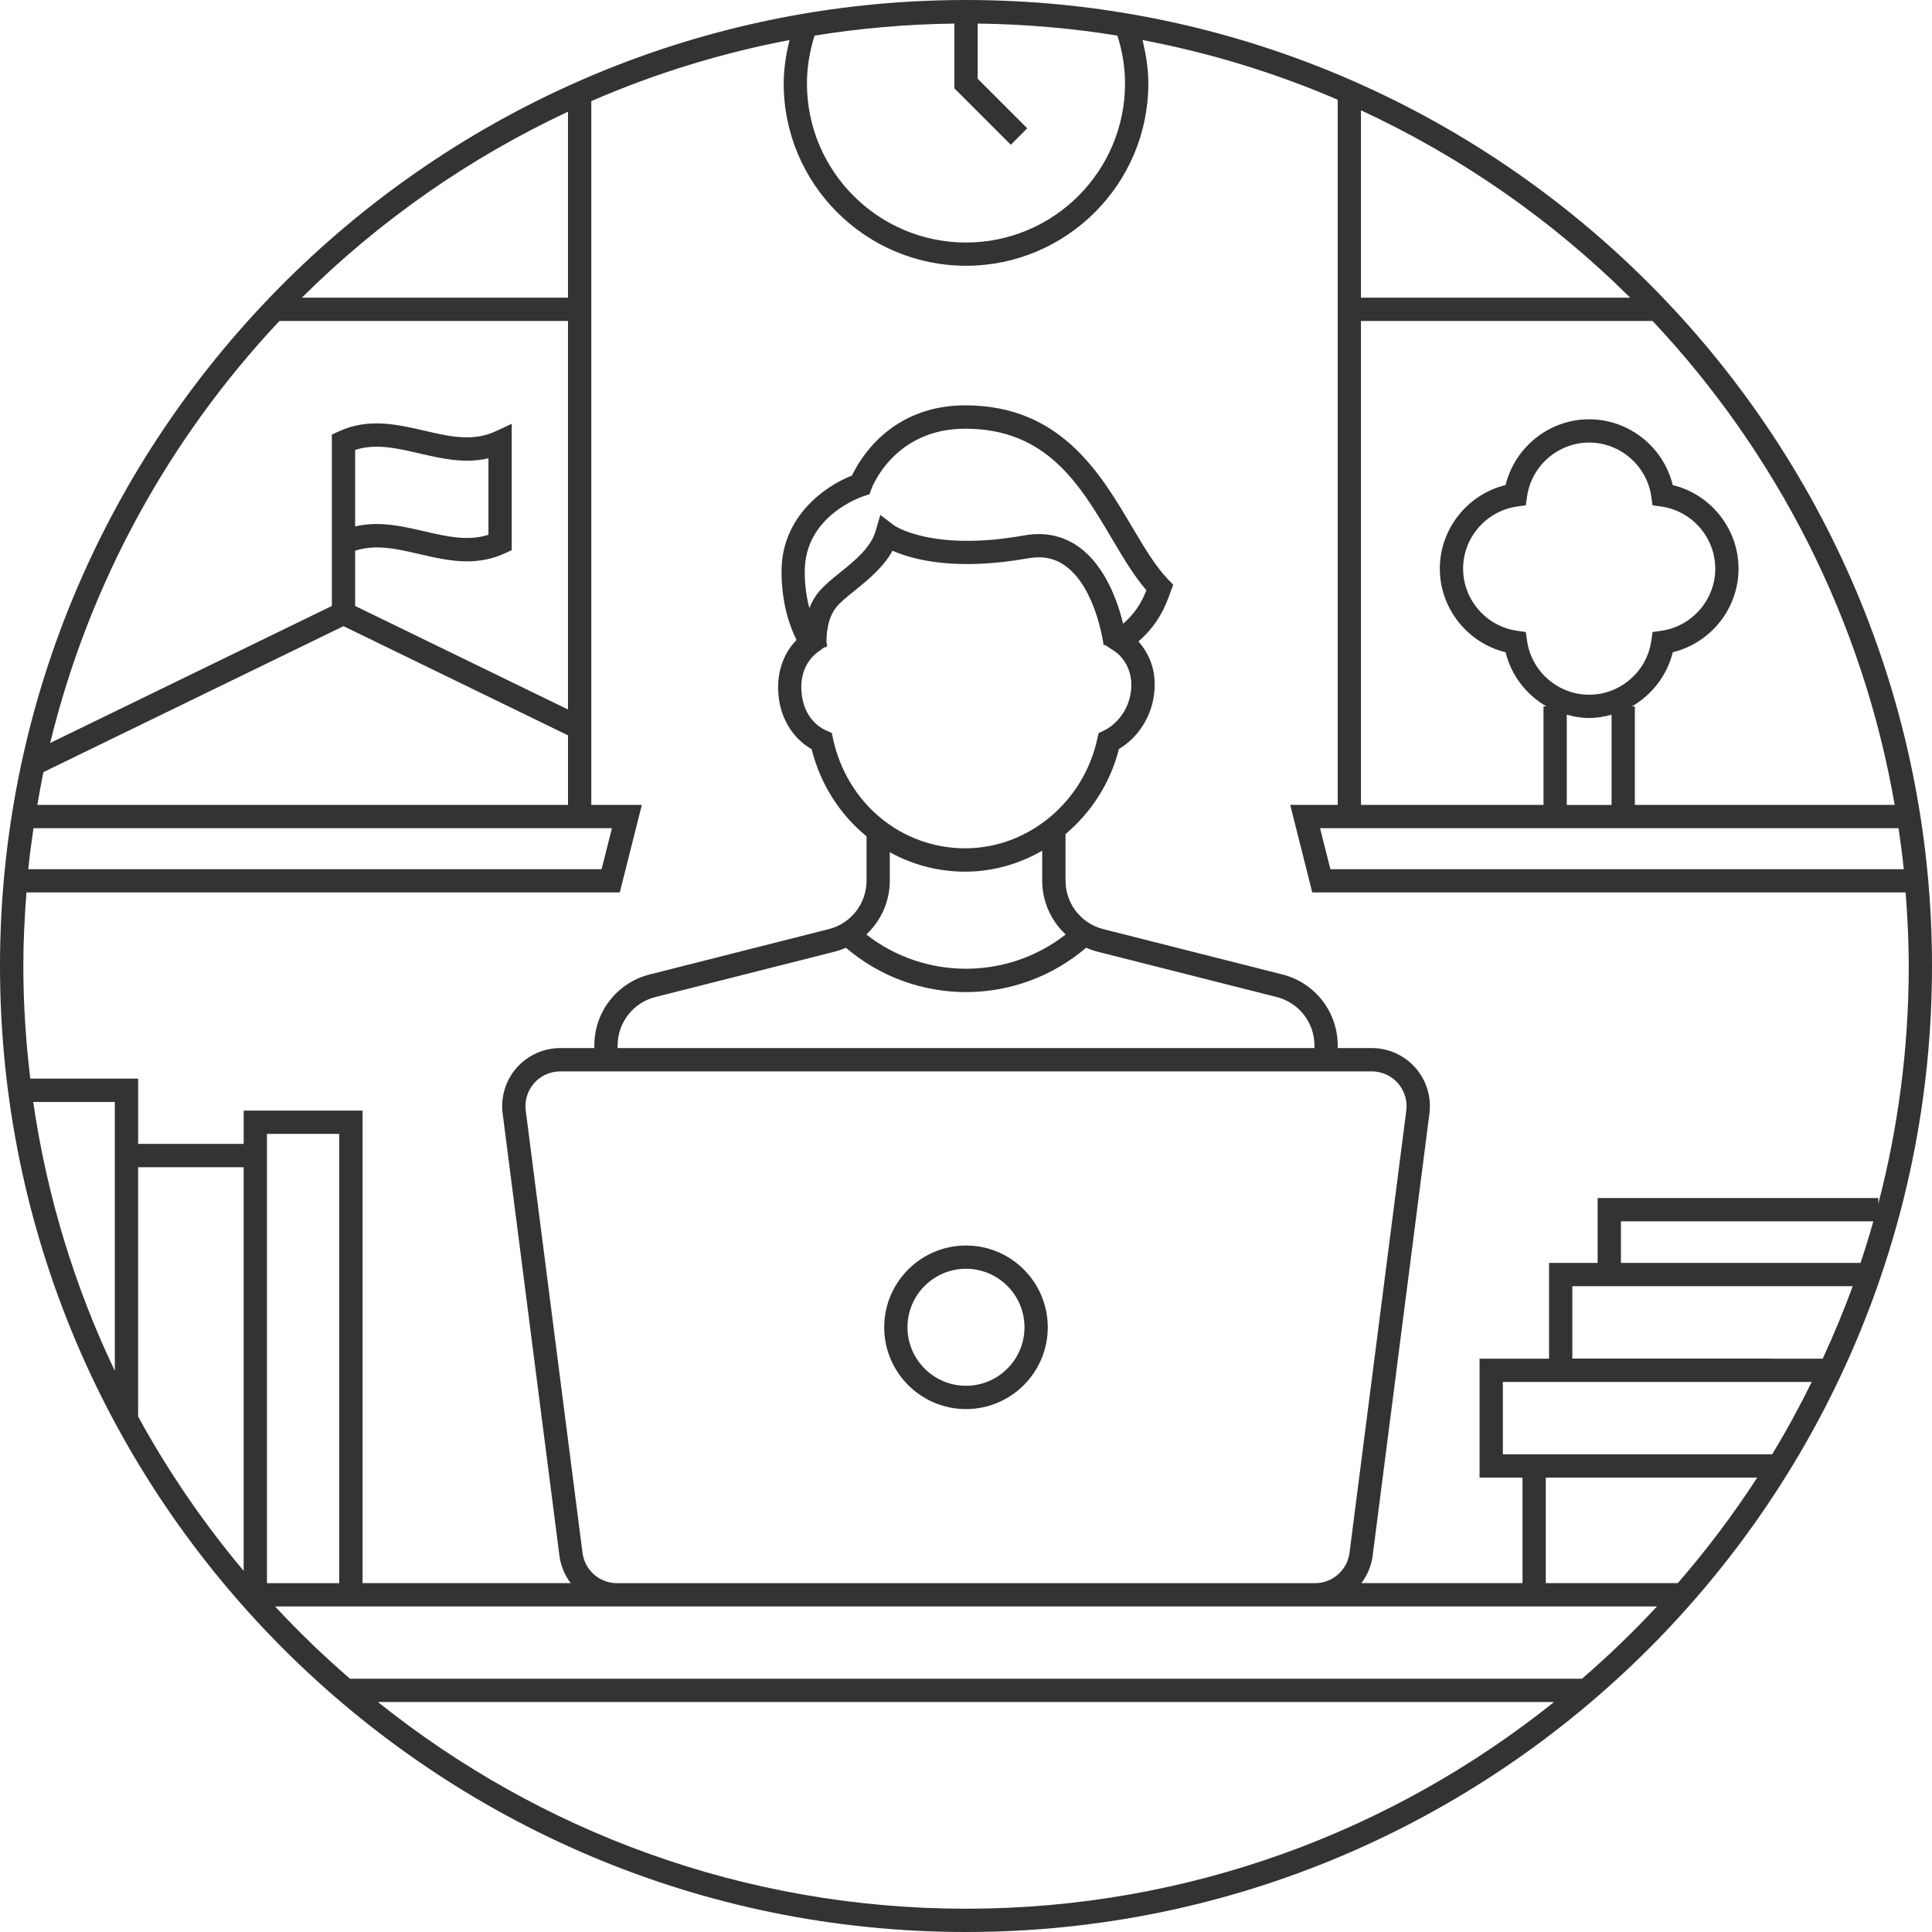 <svg viewBox="0 0 83 83" xmlns="http://www.w3.org/2000/svg"><g fill="#333"><path d="m41.5 0c-11.749 0-22.365 4.916-29.922 12.789h-.025v.026c-7.147 7.458-11.553 17.564-11.553 28.685 0 22.883 18.617 41.5 41.5 41.5s41.5-18.617 41.5-41.5-18.617-41.5-41.5-41.5zm16.968 4.739c4.318 2.001 8.23 4.734 11.566 8.05h-11.566zm0 9.05h12.528c5.314 5.653 9.023 12.826 10.401 20.791h-11.163v-4.234h-.124c.858-.497 1.51-1.326 1.753-2.325 1.634-.398 2.826-1.882 2.826-3.591s-1.192-3.193-2.826-3.591c-.398-1.634-1.882-2.826-3.591-2.826s-3.193 1.192-3.591 2.826c-1.634.398-2.825 1.881-2.825 3.591s1.191 3.193 2.825 3.591c.243.999.894 1.828 1.753 2.325h-.124v4.234h-7.842zm9.804 16.057c-1.336 0-2.483-.998-2.669-2.321l-.053-.373-.373-.053c-1.323-.185-2.321-1.333-2.321-2.669s.998-2.483 2.321-2.669l.373-.053.053-.373c.185-1.324 1.333-2.322 2.669-2.322s2.483.998 2.669 2.322l.053.373.373.053c1.324.185 2.322 1.333 2.322 2.669s-.998 2.483-2.322 2.669l-.373.053-.053.373c-.185 1.323-1.333 2.321-2.669 2.321zm0 1c.333 0 .653-.057.962-.142v3.877h-1.924v-3.877c.309.085.629.142.962.142zm13.291 4.734c.086.584.164 1.17.225 1.761h-24.633l-.444-1.761zm-33.231-31.993c0 3.768-3.064 6.832-6.832 6.832s-6.833-3.064-6.833-6.832c0-.703.117-1.393.327-2.057 1.959-.318 3.965-.492 6.006-.517v2.781l2.425 2.425.707-.707-2.132-2.132v-2.367c2.041.025 4.047.199 6.005.517.21.664.327 1.353.327 2.058zm-22.043 31.993-.444 1.761h-24.632c.061-.591.139-1.177.225-1.761zm-24.685-1c.082-.472.164-.943.262-1.409l12.892-6.271 9.644 4.691v2.988zm22.797-20.791v16.691l-9.144-4.448v-2.373c.877-.288 1.79-.081 2.751.143.673.155 1.357.314 2.059.314.533 0 1.075-.092 1.627-.347l.29-.135v-5.426l-.71.328c-.967.447-1.974.214-3.04-.033-1.187-.274-2.412-.556-3.687.033l-.29.135v7.361l-12.102 5.887c1.681-6.902 5.134-13.113 9.85-18.13h12.396zm-9.144 7.026v-1.485c.877-.287 1.791-.075 2.751.147.963.223 1.951.452 2.976.212v3.285c-.877.285-1.79.074-2.75-.147-.673-.155-1.357-.315-2.058-.315-.304 0-.609.03-.919.102v-1.8zm9.144-16.016v7.99h-11.434c3.302-3.282 7.168-5.994 11.434-7.99zm-12.933 44.345v-.43h3.106v19.299h-3.106zm-1 7.884v10.459c-1.72-2.05-3.243-4.269-4.535-6.633v-10.709h4.535v6.884zm-5.535-7.884v9.75c-1.716-3.592-2.914-7.476-3.506-11.554h3.506zm11.303 23.976h50.528c-6.932 5.55-15.714 8.88-25.264 8.88s-18.332-3.33-25.264-8.88zm51.727-1h-52.926c-1.129-.977-2.206-2.012-3.221-3.106h59.368c-1.015 1.094-2.092 2.129-3.221 3.106zm-42.938-5.409-2.439-19c-.055-.426.076-.855.359-1.176.283-.322.691-.507 1.121-.507h34.869c.429 0 .837.185 1.12.506.283.322.415.751.36 1.177l-2.439 19c-.096.742-.732 1.303-1.48 1.303h-29.991c-.749 0-1.385-.56-1.48-1.303zm9.548-42.166c0-2.391 2.443-3.203 2.547-3.236l.237-.076.082-.233c.01-.025.953-2.583 4.027-2.583 3.505 0 4.923 2.396 6.295 4.712.486.821.948 1.603 1.488 2.228-.229.595-.543 1.042-.999 1.441-.226-.933-.749-2.45-1.867-3.275-.686-.506-1.489-.681-2.383-.521-3.973.711-5.591-.43-5.601-.438l-.58-.445-.205.702c-.208.714-.909 1.279-1.527 1.777-.34.274-.66.533-.895.809-.189.222-.321.469-.422.718-.111-.421-.199-.945-.199-1.579zm.582 3.456.257-.193.107-.013c-0-.002-.003-.026-.005-.064l.037-.028-.041-.057c-.011-.316.012-1.085.444-1.593.174-.204.459-.435.762-.678.56-.452 1.231-.993 1.626-1.716.843.373 2.691.888 5.835.324.622-.109 1.148 0 1.611.341 1.307.961 1.621 3.368 1.624 3.393l.063-.008.429.281c.036.024.893.603.658 1.856-.152.814-.712 1.34-1.145 1.544l-.223.105-.052.241c-.59 2.728-2.978 4.708-5.678 4.708-2.743 0-5.077-1.935-5.677-4.707l-.053-.247-.231-.103c-.578-.259-.963-.81-1.055-1.514-.143-1.075.38-1.636.704-1.875zm3.071 8.611c.967.535 2.071.835 3.24.835 1.186 0 2.317-.329 3.308-.901v1.289c0 .901.382 1.729 1.009 2.31-2.509 1.964-6.06 1.963-8.566-0.0.627-.581 1.009-1.409 1.009-2.31zm-1.885 4.104c1.482 1.266 3.319 1.905 5.16 1.905 1.84 0 3.677-.64 5.16-1.905.156.068.319.126.489.169l7.699 1.949c.954.241 1.62 1.098 1.62 2.082v.111h-29.936v-.111c0-.984.666-1.841 1.621-2.082l7.699-1.949c.17-.043.332-.1.488-.169zm31.207 17.65v-3.111h12.044c-.384 1.061-.819 2.098-1.287 3.116h-2.264v-.005zm2.088-4.111v-1.785h10.843c-.169.601-.352 1.196-.548 1.785zm8.197 5.116c-.524 1.062-1.088 2.101-1.7 3.107h-11.57v-3.107zm-11.425 4.107h9.084c-1.033 1.592-2.174 3.106-3.414 4.534h-5.67zm14.285-11.759v-.249h-12.057v2.785h-2.088v4.116h-2.985v5.107h1.845v4.534h-6.923c.253-.336.428-.735.485-1.176l2.439-19c.091-.711-.129-1.427-.602-1.964-.474-.537-1.155-.846-1.871-.846h-1.467v-.111c0-1.443-.977-2.697-2.374-3.051l-7.699-1.949c-.954-.242-1.621-1.099-1.621-2.082v-2c1.096-.925 1.925-2.186 2.294-3.655.751-.443 1.309-1.244 1.478-2.147.228-1.216-.241-2.026-.638-2.472.602-.523 1.01-1.128 1.3-1.913l.193-.524-.217-.226c-.554-.576-1.044-1.403-1.562-2.28-1.372-2.317-3.08-5.202-7.155-5.202-3.171 0-4.514 2.272-4.868 3.017-1.158.446-3.025 1.763-3.025 4.112 0 1.435.383 2.435.645 2.95-.615.63-.89 1.522-.76 2.512.125.947.644 1.744 1.408 2.179.383 1.529 1.229 2.821 2.359 3.745v1.904c0 .983-.666 1.84-1.62 2.082l-7.698 1.949c-1.399.353-2.376 1.607-2.376 3.051v.111h-1.466c-.717 0-1.399.309-1.872.847-.473.537-.691 1.253-.601 1.963l2.439 19c.056.441.231.84.484 1.176h-8.942v-20.299h-5.106v1.43h-4.535v-2.804h-4.633c-.19-1.589-.299-3.202-.299-4.841 0-1.064.054-2.115.135-3.159h25.489l.948-3.761h-2.172v-30.234c2.7-1.174 5.552-2.06 8.517-2.624-.15.61-.251 1.231-.251 1.865 0 4.318 3.514 7.832 7.833 7.832s7.832-3.514 7.832-7.832c0-.635-.101-1.256-.25-1.865 2.917.555 5.725 1.418 8.386 2.564v30.294h-2.041l.948 3.761h25.49c.081 1.044.135 2.095.135 3.159 0 3.529-.456 6.954-1.309 10.22z"/><path d="m41.5 53.508c-1.938 0-3.514 1.576-3.514 3.513 0 1.938 1.576 3.514 3.514 3.514 1.937 0 3.513-1.576 3.513-3.514 0-1.937-1.576-3.513-3.513-3.513zm0 6.026c-1.386 0-2.514-1.128-2.514-2.514s1.128-2.513 2.514-2.513 2.513 1.127 2.513 2.513-1.127 2.514-2.513 2.514z"/></g></svg>